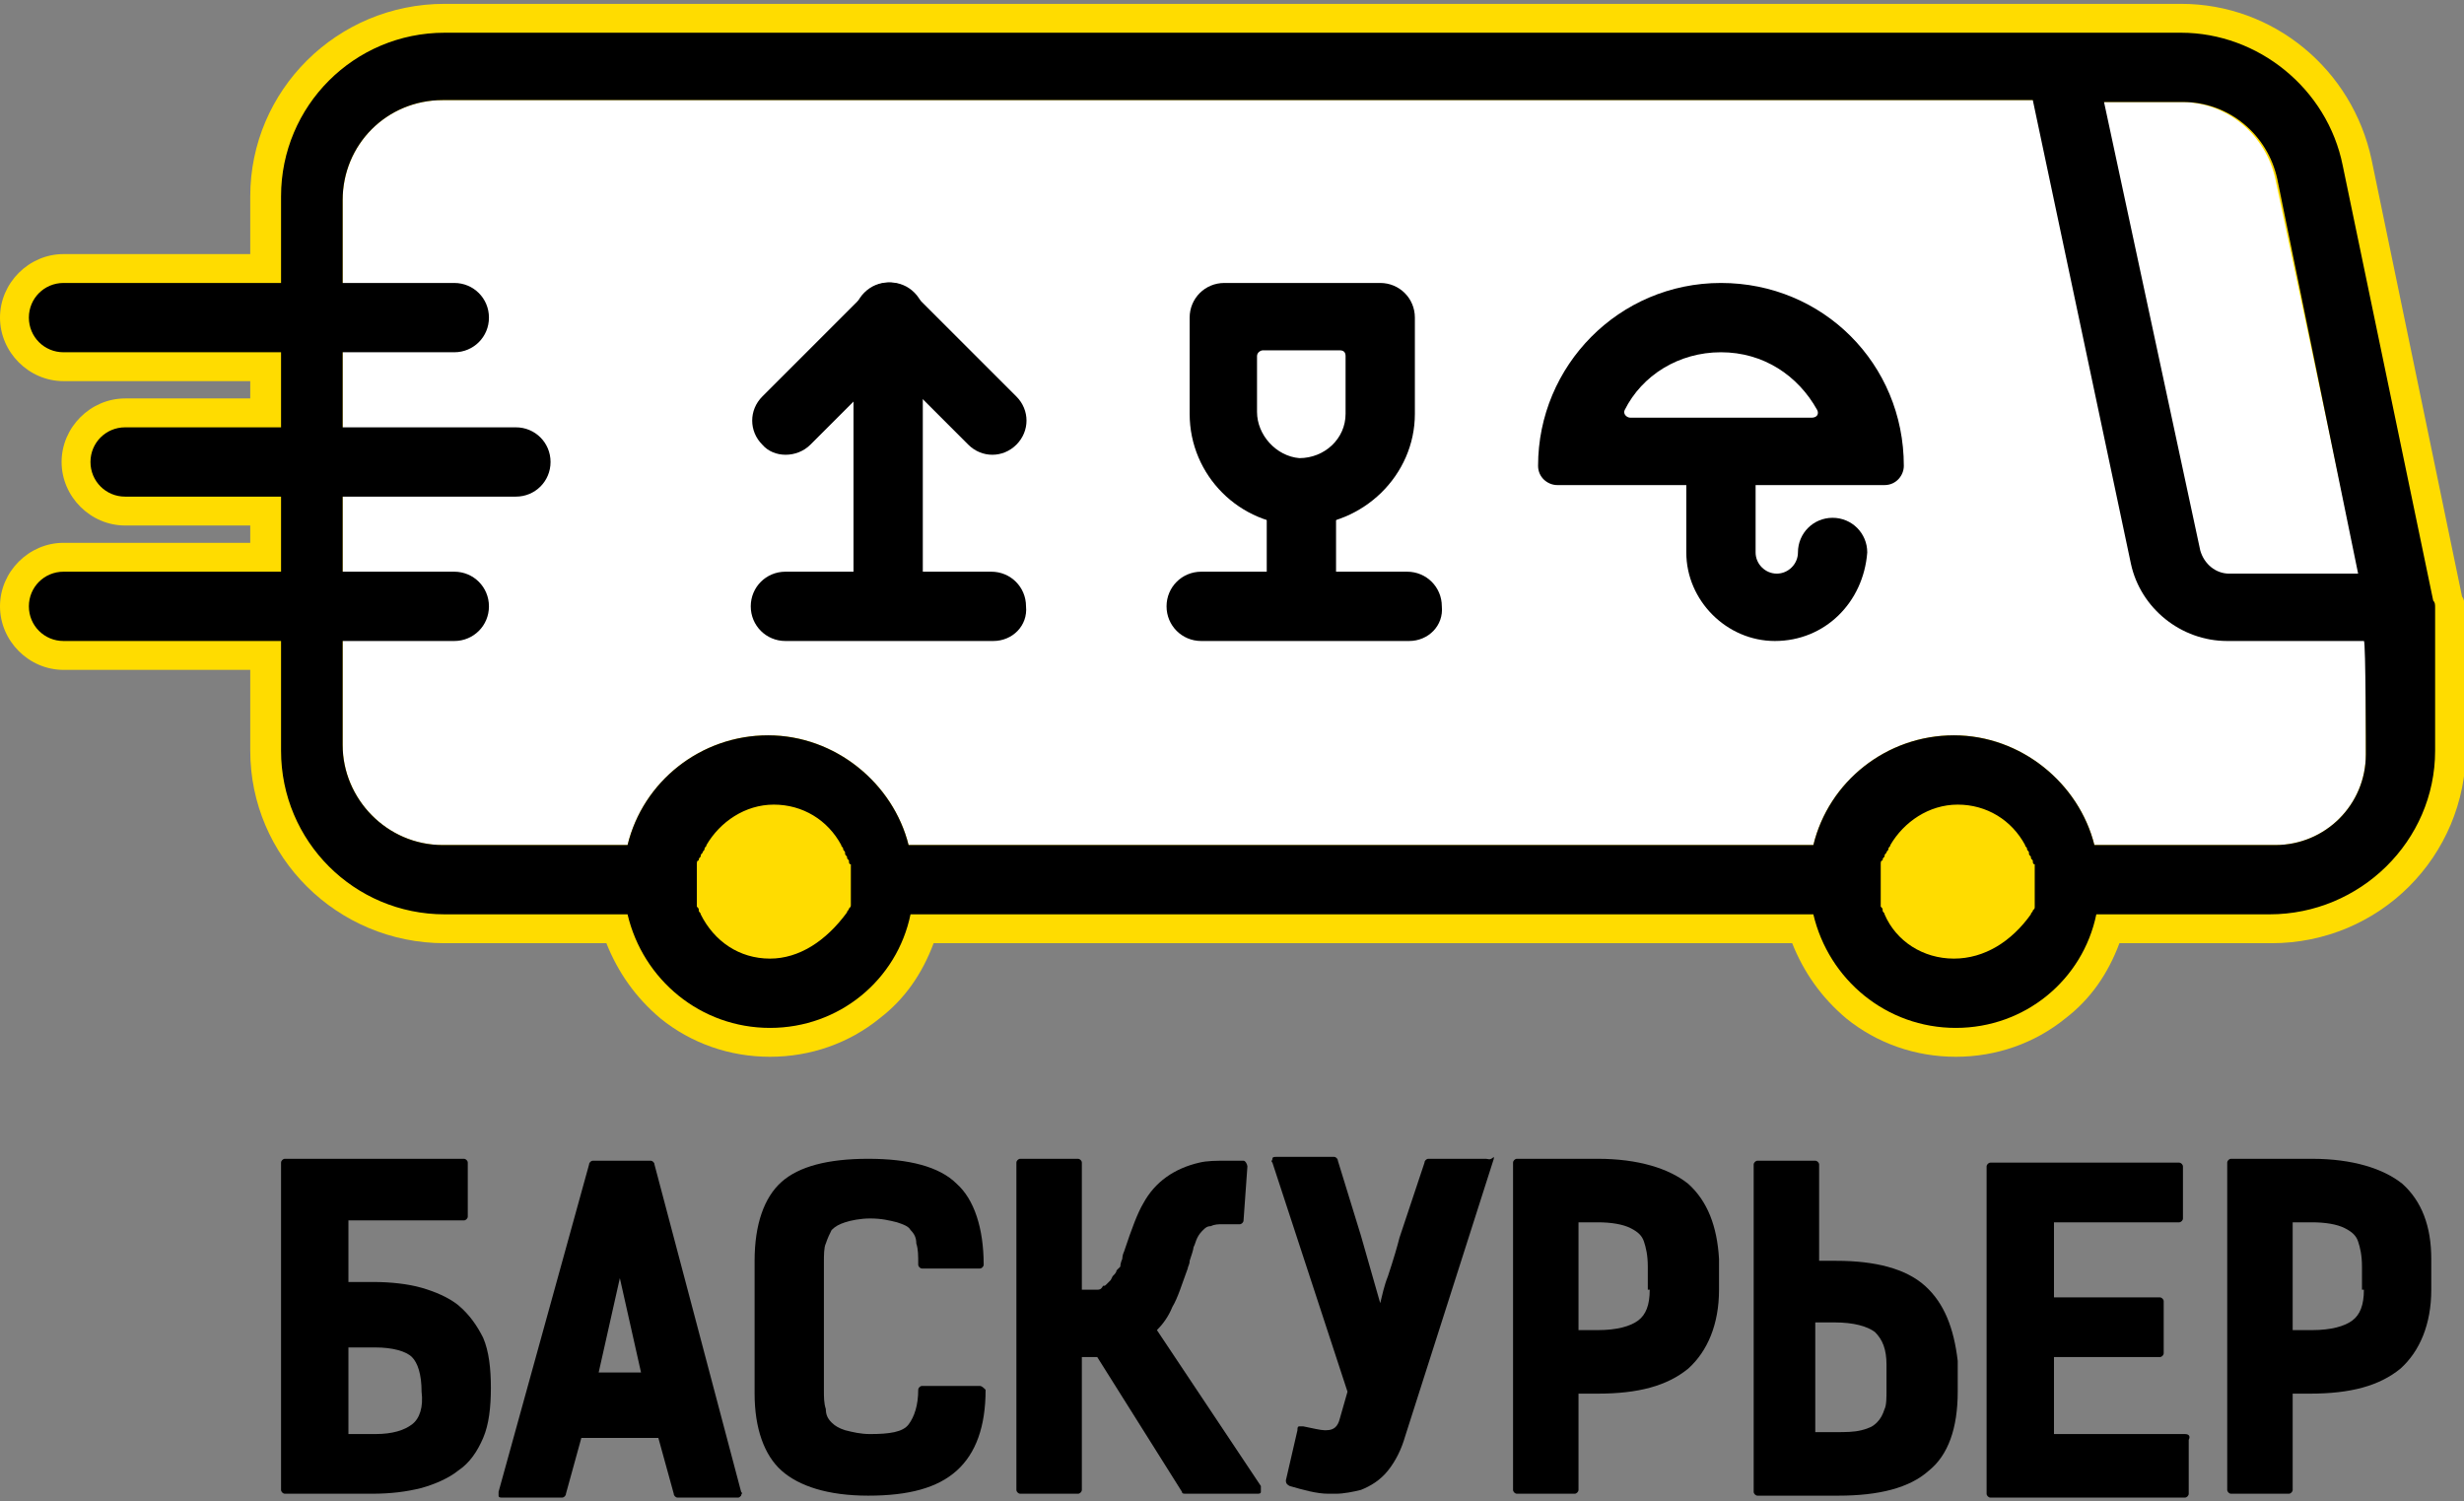 <?xml version="1.0" encoding="utf-8"?>
<!-- Generator: Adobe Illustrator 23.0.1, SVG Export Plug-In . SVG Version: 6.00 Build 0)  -->
<svg version="1.1" id="Слой_1" xmlns="http://www.w3.org/2000/svg" xmlns:xlink="http://www.w3.org/1999/xlink" x="0px" y="0px"
	 viewBox="0 0 128 78" style="enable-background:new 0 0 128 78;" xml:space="preserve">
<rect x="0" y="0" width="128" height="78" fill="#808080" stroke="none"/>
<style type="text/css">
	.st0{fill:#FFDC00;}
	.st1{fill:#FFFFFF;}
</style>
<g>
	<path class="st0" d="M127.9,31L127.9,31L127.9,31L127.9,31l-4.7-22.7c-1-4.7-5.1-8.1-9.9-8.1H23.1C17.5,0.2,13,4.7,13,10.2v3H3.3
		c-1.8,0-3.3,1.5-3.3,3.3s1.5,3.3,3.3,3.3H13v0.9H6.5c-1.8,0-3.3,1.5-3.3,3.3s1.5,3.3,3.3,3.3H13v0.9H3.3c-1.8,0-3.3,1.5-3.3,3.3
		s1.5,3.3,3.3,3.3H13V39C13,44.5,17.5,49,23.1,49h8.4c0.6,1.5,1.5,2.8,2.8,3.9c1.6,1.3,3.6,2,5.7,2c2.1,0,4.1-0.7,5.7-2
		c1.3-1,2.2-2.3,2.8-3.9h44.6c0.6,1.5,1.5,2.8,2.8,3.9c1.6,1.3,3.6,2,5.7,2c2.1,0,4.1-0.7,5.7-2c1.3-1,2.2-2.3,2.8-3.9h7.9
		c5.6,0,10.1-4.5,10.1-10.1v-7.4C128,31.3,128,31.1,127.9,31z"/>
	<g>
		<path class="st1" d="M122.9,31.4c0,0,0,7.7,0,7.8c0,2.6-2.1,4.7-4.7,4.7c-0.1,0-9.4,0-9.4,0c-0.8-3.2-3.8-5.7-7.3-5.7
			c-3.5,0-6.5,2.4-7.3,5.7h-47c-0.8-3.2-3.8-5.7-7.3-5.7s-6.5,2.4-7.3,5.7h-9.6c0,0,0,0,0,0c-2.9,0-5.2-2.4-5.2-5.2V10.4
			c0-2.9,2.3-5.2,5.2-5.2h82.6l3.7,0.1h4c2.4,0,4.4,1.7,4.9,4L122.9,31.4z"/>
	</g>
	<path d="M126.4,31.2l-4.7-22.6c-0.8-4-4.4-6.9-8.4-6.9H23.1c-4.7,0-8.5,3.8-8.5,8.5V39c0,4.7,3.8,8.5,8.5,8.5h9.5
		c0.8,3.4,3.8,5.9,7.4,5.9s6.6-2.5,7.3-5.9h46.9c0.8,3.4,3.8,5.9,7.4,5.9c3.6,0,6.6-2.5,7.3-5.9h9c4.7,0,8.6-3.8,8.6-8.5v-7.4
		C126.5,31.4,126.5,31.3,126.4,31.2z M113.4,5.3c2.4,0,4.4,1.7,4.9,4l4.2,20.5h-6.7c-0.7,0-1.3-0.5-1.5-1.2l-5-23.3H113.4z M40,49.8
		c-1.6,0-2.9-0.9-3.6-2.3c0-0.1-0.1-0.1-0.1-0.2c0,0,0,0,0,0c0-0.1,0-0.1-0.1-0.2c0,0,0,0,0,0c0-0.1,0-0.1,0-0.2c0,0,0,0,0,0
		c0,0,0-0.1,0-0.1c0,0,0,0,0-0.1c0,0,0-0.1,0-0.1c0,0,0,0,0-0.1c0,0,0-0.1,0-0.1c0,0,0,0,0-0.1c0-0.1,0-0.1,0-0.2c0,0,0,0,0-0.1
		c0-0.1,0-0.1,0-0.2c0-0.1,0-0.2,0-0.2c0,0,0,0,0-0.1c0-0.1,0-0.1,0-0.2c0,0,0,0,0-0.1c0-0.1,0-0.1,0-0.2c0,0,0,0,0-0.1
		c0-0.1,0-0.2,0.1-0.2c0,0,0,0,0,0c0-0.1,0-0.1,0.1-0.2c0,0,0,0,0,0c0-0.1,0-0.1,0.1-0.2c0,0,0,0,0,0c0-0.1,0.1-0.1,0.1-0.2
		c0,0,0,0,0,0c0-0.1,0.1-0.1,0.1-0.2c0.7-1.2,2-2.1,3.5-2.1c1.5,0,2.8,0.8,3.5,2.1l0,0c0,0.1,0.1,0.1,0.1,0.2c0,0,0,0,0,0
		c0,0.1,0.1,0.1,0.1,0.2c0,0,0,0,0,0c0,0.1,0,0.1,0.1,0.2c0,0,0,0,0,0c0,0.1,0,0.1,0.1,0.2c0,0,0,0,0,0c0,0.1,0,0.2,0.1,0.2
		c0,0,0,0,0,0.1c0,0.1,0,0.1,0,0.2c0,0,0,0,0,0.1c0,0.1,0,0.1,0,0.2c0,0,0,0,0,0.1c0,0.1,0,0.2,0,0.2c0,0,0,0,0,0c0,0,0,0,0,0
		c0,0.1,0,0.1,0,0.2c0,0,0,0,0,0.1c0,0,0,0.1,0,0.1c0,0,0,0,0,0.1c0,0,0,0.1,0,0.1c0,0,0,0,0,0.1c0,0,0,0.1,0,0.1c0,0,0,0,0,0.1
		c0,0.1,0,0.1,0,0.1c0,0,0,0,0,0c0,0.1,0,0.1,0,0.2c0,0,0,0,0,0c0,0.1,0,0.1-0.1,0.2c0,0,0,0,0,0c0,0.1-0.1,0.1-0.1,0.2l0,0
		C42.9,48.9,41.5,49.8,40,49.8z M101.5,49.8c-1.6,0-3-0.9-3.6-2.3c0-0.1-0.1-0.1-0.1-0.2c0,0,0,0,0,0c0-0.1,0-0.1-0.1-0.2
		c0,0,0,0,0,0c0-0.1,0-0.1,0-0.2c0,0,0,0,0,0c0,0,0-0.1,0-0.1c0,0,0,0,0-0.1c0,0,0-0.1,0-0.1c0,0,0,0,0-0.1c0,0,0-0.1,0-0.1
		c0,0,0,0,0-0.1c0-0.1,0-0.1,0-0.2c0,0,0,0,0-0.1c0-0.1,0-0.1,0-0.2c0-0.1,0-0.2,0-0.2c0,0,0,0,0-0.1c0-0.1,0-0.1,0-0.2
		c0,0,0,0,0-0.1c0-0.1,0-0.1,0-0.2c0,0,0,0,0-0.1c0-0.1,0-0.2,0.1-0.2c0,0,0,0,0,0c0-0.1,0-0.1,0.1-0.2c0,0,0,0,0,0
		c0-0.1,0-0.1,0.1-0.2c0,0,0,0,0,0c0-0.1,0.1-0.1,0.1-0.2c0,0,0,0,0,0c0-0.1,0.1-0.1,0.1-0.2l0,0c0.7-1.2,2-2.1,3.5-2.1
		c1.5,0,2.8,0.8,3.5,2.1l0,0c0,0.1,0.1,0.1,0.1,0.2c0,0,0,0,0,0c0,0.1,0.1,0.1,0.1,0.2c0,0,0,0,0,0c0,0.1,0,0.1,0.1,0.2c0,0,0,0,0,0
		c0,0.1,0,0.1,0.1,0.2c0,0,0,0,0,0c0,0.1,0,0.2,0.1,0.2c0,0,0,0,0,0.1c0,0.1,0,0.1,0,0.2c0,0,0,0,0,0.1c0,0.1,0,0.1,0,0.2
		c0,0,0,0,0,0.1c0,0.1,0,0.2,0,0.2c0,0.1,0,0.1,0,0.2c0,0,0,0,0,0.1c0,0.1,0,0.1,0,0.2c0,0,0,0,0,0.1c0,0,0,0.1,0,0.1c0,0,0,0,0,0.1
		c0,0,0,0.1,0,0.1c0,0,0,0,0,0.1c0,0.1,0,0.1,0,0.1c0,0,0,0,0,0c0,0.1,0,0.1,0,0.2c0,0,0,0,0,0c0,0.1,0,0.1-0.1,0.2c0,0,0,0,0,0
		c0,0.1-0.1,0.1-0.1,0.2l0,0C104.5,48.9,103.1,49.8,101.5,49.8z M122.9,39.2c0,2.6-2.1,4.7-4.7,4.7c-0.1,0-9.4,0-9.4,0
		c-0.8-3.2-3.8-5.7-7.3-5.7c-3.5,0-6.5,2.4-7.3,5.7h-47c-0.8-3.2-3.8-5.7-7.3-5.7s-6.5,2.4-7.3,5.7h-9.6c0,0,0,0,0,0
		c-2.9,0-5.2-2.4-5.2-5.2V10.4c0-2.9,2.3-5.2,5.2-5.2h82.6l5.1,24.1c0.5,2.3,2.6,4,5,4h7.1C122.9,33.3,122.9,39.2,122.9,39.2z"/>
	<g>
		<g>
			<path d="M23.6,33.3H3.3c-1,0-1.8-0.8-1.8-1.8v0c0-1,0.8-1.8,1.8-1.8h20.3c1,0,1.8,0.8,1.8,1.8v0C25.4,32.5,24.6,33.3,23.6,33.3z"
				/>
			<path d="M23.6,18.3H3.3c-1,0-1.8-0.8-1.8-1.8v0c0-1,0.8-1.8,1.8-1.8h20.3c1,0,1.8,0.8,1.8,1.8v0C25.4,17.5,24.6,18.3,23.6,18.3z"
				/>
			<path d="M26.8,25.8H6.5c-1,0-1.8-0.8-1.8-1.8v0c0-1,0.8-1.8,1.8-1.8h20.3c1,0,1.8,0.8,1.8,1.8v0C28.6,25,27.8,25.8,26.8,25.8z"/>
		</g>
		<g>
			<g>
				<g>
					<rect x="39" y="23.7" transform="matrix(4.885335e-10 1 -1 4.885335e-10 71.638 -20.744)" width="14.3" height="3.6"/>
					<g>
						<path d="M50.3,23.1l-5.4-5.4c-0.7-0.7-0.7-1.8,0-2.5l0,0c0.7-0.7,1.8-0.7,2.5,0l5.4,5.4c0.7,0.7,0.7,1.8,0,2.5v0
							C52.1,23.8,51,23.8,50.3,23.1z"/>
						<path d="M42.1,23.1l5.4-5.4c0.7-0.7,0.7-1.8,0-2.5l0,0c-0.7-0.7-1.8-0.7-2.5,0l-5.4,5.4c-0.7,0.7-0.7,1.8,0,2.5v0
							C40.2,23.8,41.4,23.8,42.1,23.1z"/>
					</g>
				</g>
				<path d="M51.6,33.3H40.8c-1,0-1.8-0.8-1.8-1.8v0c0-1,0.8-1.8,1.8-1.8h10.7c1,0,1.8,0.8,1.8,1.8v0C53.4,32.5,52.6,33.3,51.6,33.3
					z"/>
			</g>
			<g>
				<rect x="63.8" y="27" transform="matrix(9.258281e-10 1 -1 9.258281e-10 96.405 -38.758)" width="7.5" height="3.6"/>
				<path d="M73.2,33.3H62.4c-1,0-1.8-0.8-1.8-1.8v0c0-1,0.8-1.8,1.8-1.8h10.7c1,0,1.8,0.8,1.8,1.8v0C75,32.5,74.2,33.3,73.2,33.3z"
					/>
				<path d="M67.6,27.3c-3.2,0-5.8-2.6-5.8-5.8v-5c0-1,0.8-1.8,1.8-1.8h8.1c1,0,1.8,0.8,1.8,1.8v5C73.5,24.7,70.8,27.3,67.6,27.3z
					 M65.3,18.5v2.9c0,1.2,1,2.3,2.2,2.4c1.3,0,2.4-1,2.4-2.3v-3c0-0.2-0.1-0.3-0.3-0.3h-4C65.5,18.2,65.3,18.3,65.3,18.5z"/>
			</g>
			<g>
				<path d="M92.2,33.3c-2.5,0-4.6-2.1-4.6-4.6v-4.3c0-1,0.8-1.8,1.8-1.8s1.8,0.8,1.8,1.8v4.3c0,0.6,0.5,1.1,1.1,1.1
					c0.6,0,1.1-0.5,1.1-1.1c0-1,0.8-1.8,1.8-1.8s1.8,0.8,1.8,1.8C96.8,31.3,94.8,33.3,92.2,33.3z"/>
				<path d="M89.4,14.7c-5.3,0-9.5,4.3-9.5,9.5c0,0,0,0,0,0c0,0.6,0.5,1,1,1h17c0.6,0,1-0.5,1-1c0,0,0,0,0,0
					C98.9,18.9,94.7,14.7,89.4,14.7z M84.7,21.7c-0.2,0-0.4-0.2-0.3-0.4c0.9-1.8,2.8-3,5-3c2.2,0,4,1.2,5,3c0.1,0.2,0,0.4-0.3,0.4
					H84.7z"/>
			</g>
		</g>
	</g>
	<g>
		<path d="M23.8,67.8c-0.5-0.4-1.2-0.7-1.9-0.9c-0.7-0.2-1.6-0.3-2.5-0.3h-1.3v-3.2h6c0.1,0,0.2-0.1,0.2-0.2v-2.8
			c0-0.1-0.1-0.2-0.2-0.2h-9.3c-0.1,0-0.2,0.1-0.2,0.2v17c0,0.1,0.1,0.2,0.2,0.2h4.5c1,0,1.8-0.1,2.6-0.3c0.7-0.2,1.4-0.5,1.9-0.9
			c0.6-0.4,1-1,1.3-1.7c0.3-0.7,0.4-1.6,0.4-2.6c0-1-0.1-1.9-0.4-2.6C24.8,68.9,24.4,68.3,23.8,67.8z M21.4,74
			c-0.4,0.3-1,0.5-1.9,0.5h-1.4v-4.5h1.4c0.9,0,1.6,0.2,1.9,0.5c0.3,0.3,0.5,0.9,0.5,1.8C22,73.1,21.8,73.7,21.4,74z"/>
		<path d="M34,60.5c0-0.1-0.1-0.2-0.2-0.2h-3c-0.1,0-0.2,0.1-0.2,0.2l-4.7,17c0,0.1,0,0.2,0,0.2c0,0.1,0.1,0.1,0.2,0.1h3.1
			c0.1,0,0.2-0.1,0.2-0.2l0.8-2.9h4l0.8,2.9c0,0.1,0.1,0.2,0.2,0.2h3.1c0.1,0,0.1,0,0.2-0.1c0-0.1,0.1-0.1,0-0.2L34,60.5z
			 M31.1,71.3l1.1-4.9l1.1,4.9H31.1z"/>
		<path d="M50.9,72L50.9,72h-3c-0.1,0-0.2,0.1-0.2,0.2c0,0.8-0.2,1.4-0.5,1.8c-0.3,0.4-1,0.5-2,0.5c-0.5,0-0.9-0.1-1.3-0.2
			c-0.3-0.1-0.5-0.2-0.7-0.4c-0.2-0.2-0.3-0.4-0.3-0.7c-0.1-0.3-0.1-0.6-0.1-1v-6.6c0-0.4,0-0.8,0.1-1c0.1-0.3,0.2-0.5,0.3-0.7
			c0.2-0.2,0.4-0.3,0.7-0.4c0.3-0.1,0.8-0.2,1.3-0.2c0.6,0,1,0.1,1.4,0.2c0.3,0.1,0.6,0.2,0.7,0.4c0.2,0.2,0.3,0.4,0.3,0.7
			c0.1,0.3,0.1,0.6,0.1,1.1c0,0.1,0.1,0.2,0.2,0.2h3c0.1,0,0.2-0.1,0.2-0.2c0-1.9-0.5-3.4-1.4-4.2c-0.9-0.9-2.5-1.3-4.6-1.3
			c-2.1,0-3.6,0.4-4.5,1.2c-0.9,0.8-1.4,2.2-1.4,4.1v6.9c0,1.8,0.5,3.2,1.4,4c0.9,0.8,2.4,1.3,4.5,1.3c2.1,0,3.6-0.4,4.6-1.3
			c1-0.9,1.5-2.3,1.5-4.2c0,0,0,0,0,0C51.1,72.1,51,72,50.9,72z"/>
		<path d="M60.1,69.1c0.3-0.3,0.6-0.7,0.8-1.2c0.3-0.5,0.5-1.2,0.8-2c0,0,0,0,0,0c0-0.1,0.1-0.2,0.1-0.4c0.1-0.3,0.2-0.6,0.2-0.7
			c0.1-0.2,0.1-0.3,0.2-0.5c0.1-0.2,0.2-0.3,0.3-0.4c0.1-0.1,0.2-0.2,0.4-0.2c0.2-0.1,0.4-0.1,0.6-0.1c0.1,0,0.3,0,0.5,0
			c0.1,0,0.3,0,0.4,0c0,0,0,0,0,0c0.1,0,0.2-0.1,0.2-0.2l0.2-2.8c0-0.1-0.1-0.3-0.2-0.3c-0.3,0-0.6,0-0.9,0c-0.5,0-1,0-1.4,0.1
			c-1.3,0.3-2.3,1-2.9,2.1c-0.3,0.5-0.6,1.3-1,2.5c-0.1,0.2-0.1,0.4-0.1,0.4c0,0-0.1,0.2-0.1,0.4C58.1,65.9,58,66,58,66
			c0,0.1-0.1,0.2-0.2,0.3c-0.1,0.2-0.1,0.2-0.1,0.2c-0.1,0.1-0.1,0.1-0.2,0.2c-0.1,0.1-0.1,0.1-0.2,0.1C57.2,67,57.1,67,57,67
			c-0.1,0-0.2,0-0.3,0h-0.5v-6.6c0-0.1-0.1-0.2-0.2-0.2h-3c-0.1,0-0.2,0.1-0.2,0.2v17c0,0.1,0.1,0.2,0.2,0.2h3
			c0.1,0,0.2-0.1,0.2-0.2v-6.9h0.8l4.4,7c0,0.1,0.1,0.1,0.2,0.1h3.7c0.1,0,0.2,0,0.2-0.1c0-0.1,0-0.2,0-0.3L60.1,69.1z M63.7,60.4
			C63.7,60.4,63.7,60.4,63.7,60.4C63.7,60.4,63.7,60.4,63.7,60.4C63.7,60.4,63.7,60.4,63.7,60.4z"/>
		<path d="M77.2,60.2L77.2,60.2h-3c-0.1,0-0.2,0.1-0.2,0.2l-1.3,3.9c0,0,0,0,0,0c-0.1,0.4-0.3,1.1-0.6,2c-0.2,0.5-0.3,1-0.4,1.4
			l-1-3.5l-1.2-3.9c0-0.1-0.1-0.2-0.2-0.2h-3c-0.1,0-0.2,0-0.2,0.1s-0.1,0.1,0,0.2l3.9,11.9l-0.4,1.4c-0.1,0.4-0.3,0.6-0.7,0.6
			c0,0-0.1,0-0.1,0c-0.2,0-0.6-0.1-1.1-0.2c0,0,0,0-0.1,0c0,0-0.1,0-0.1,0c-0.1,0-0.1,0.1-0.1,0.2l-0.6,2.6c0,0.1,0,0.2,0.2,0.3
			c0.7,0.2,1.4,0.4,2,0.4c0.2,0,0.3,0,0.4,0c0.4,0,0.9-0.1,1.3-0.2c0.5-0.2,1-0.5,1.4-1c0.4-0.5,0.7-1.1,0.9-1.8l4.6-14.4
			c0,0,0-0.1,0-0.1C77.4,60.3,77.3,60.2,77.2,60.2z M69.2,77.6c0,0-0.1,0-0.1,0C69.1,77.6,69.1,77.6,69.2,77.6
			C69.2,77.6,69.2,77.6,69.2,77.6z"/>
		<path d="M87.7,61.5c-1-0.8-2.6-1.3-4.7-1.3h-4.2c-0.1,0-0.2,0.1-0.2,0.2v17c0,0.1,0.1,0.2,0.2,0.2h3c0.1,0,0.2-0.1,0.2-0.2v-5H83
			c2.1,0,3.6-0.4,4.7-1.3c1-0.9,1.6-2.3,1.6-4.1v-1.6C89.2,63.7,88.7,62.4,87.7,61.5z M85.7,67c0,0.8-0.2,1.3-0.6,1.6
			c-0.4,0.3-1.1,0.5-2.1,0.5h-1v-5.6h1c0.7,0,1.3,0.1,1.7,0.3c0.4,0.2,0.6,0.4,0.7,0.7c0.1,0.3,0.2,0.7,0.2,1.3V67z"/>
		<path d="M100,66.8c-1-0.9-2.6-1.3-4.6-1.3h-0.9v-5c0-0.1-0.1-0.2-0.2-0.2h-3c-0.1,0-0.2,0.1-0.2,0.2v17c0,0.1,0.1,0.2,0.2,0.2h4.2
			c2.1,0,3.7-0.4,4.7-1.3c1-0.8,1.5-2.2,1.5-4.1v-1.6C101.5,69,101,67.7,100,66.8z M98,72.2c0,0.4,0,0.8-0.1,1
			c-0.1,0.3-0.2,0.5-0.4,0.7c-0.2,0.2-0.4,0.3-0.8,0.4c-0.4,0.1-0.8,0.1-1.4,0.1h-1v-5.7h1c1,0,1.7,0.2,2.1,0.5
			c0.4,0.4,0.6,0.9,0.6,1.7V72.2z"/>
		<path d="M113.5,74.5h-6.8v-4h5.5c0.1,0,0.2-0.1,0.2-0.2v-2.7c0-0.1-0.1-0.2-0.2-0.2h-5.5v-3.9h6.5c0.1,0,0.2-0.1,0.2-0.2v-2.7
			c0-0.1-0.1-0.2-0.2-0.2h-9.8c-0.1,0-0.2,0.1-0.2,0.2v17c0,0.1,0.1,0.2,0.2,0.2h10.1c0.1,0,0.2-0.1,0.2-0.2v-2.8
			C113.8,74.6,113.7,74.5,113.5,74.5z"/>
		<path d="M124.8,61.5c-1-0.8-2.6-1.3-4.7-1.3h-4.2c-0.1,0-0.2,0.1-0.2,0.2v17c0,0.1,0.1,0.2,0.2,0.2h3c0.1,0,0.2-0.1,0.2-0.2v-5
			h0.9c2.1,0,3.6-0.4,4.7-1.3c1-0.9,1.6-2.3,1.6-4.1v-1.6C126.3,63.7,125.8,62.4,124.8,61.5z M122.8,67c0,0.8-0.2,1.3-0.6,1.6
			c-0.4,0.3-1.1,0.5-2.1,0.5h-1v-5.6h1c0.7,0,1.3,0.1,1.7,0.3c0.4,0.2,0.6,0.4,0.7,0.7c0.1,0.3,0.2,0.7,0.2,1.3V67z"/>
	</g>
</g>
</svg>
